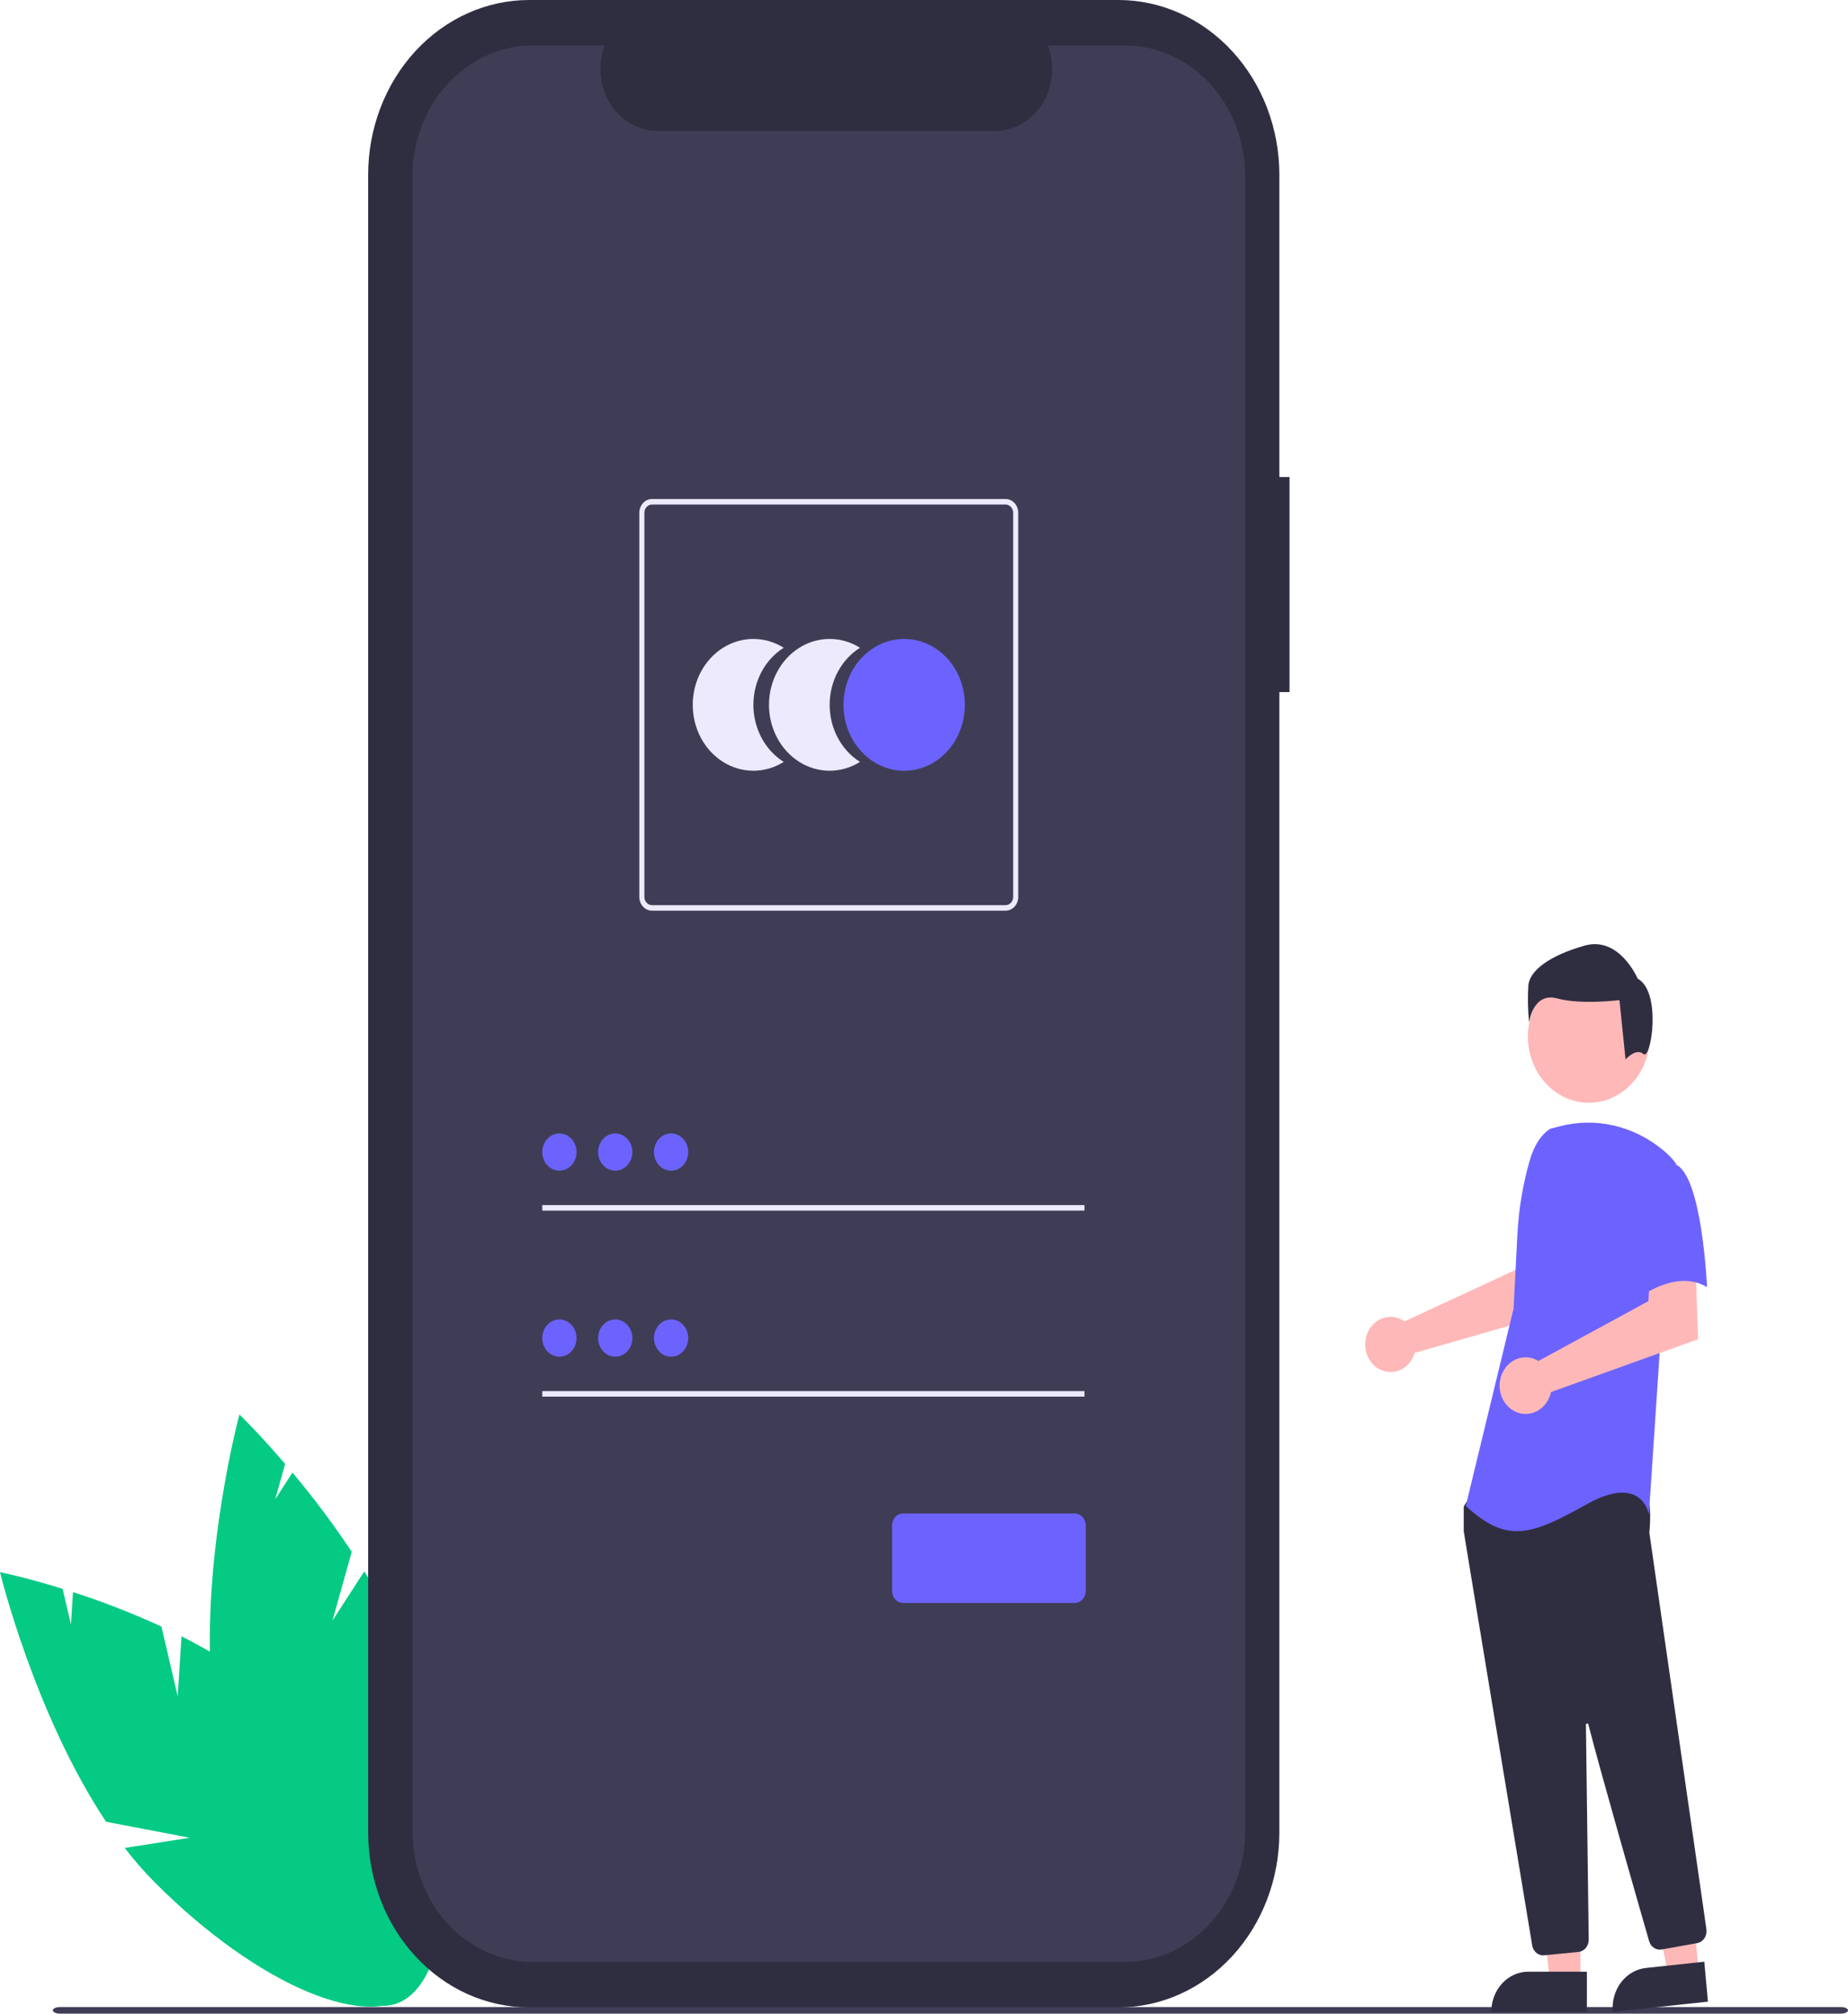 <svg width="604" height="658" viewBox="0 0 604 658" fill="none" xmlns="http://www.w3.org/2000/svg">
    <g clip-path="url(#clip0_48_999)">
        <path d="M58.084 554.307L52.765 531.52C43.333 527.178 33.683 523.418 23.862 520.257L23.19 530.847L20.467 519.18C8.287 515.398 0 513.734 0 513.734C0 513.734 11.191 559.964 34.669 595.308L62.024 600.527L40.773 603.856C43.726 607.715 46.9 611.37 50.276 614.797C84.427 649.227 122.466 665.025 135.237 650.08C148.008 635.135 130.676 595.11 96.524 560.682C85.937 550.008 72.638 541.443 59.324 534.7L58.084 554.307Z" fill="#04CA83" />
        <path d="M108.673 529.556L114.964 507.063C108.957 498.051 102.486 489.414 95.584 481.194L89.969 489.883L93.19 478.366C84.561 468.293 78.26 462.217 78.26 462.217C78.26 462.217 65.841 508.076 69.117 551.513L90.05 571.339L70.27 562.256C70.963 567.219 71.941 572.13 73.201 576.96C86.051 625.608 111.095 660.487 129.14 654.864C147.184 649.242 151.396 605.246 138.546 556.598C134.563 541.517 127.253 526.717 119.066 513.471L108.673 529.556Z" fill="#04CA83" />
        <path d="M421.468 155.881H418.15V57.147C418.15 49.642 416.789 42.211 414.145 35.278C411.501 28.344 407.625 22.044 402.74 16.738C397.854 11.431 392.054 7.222 385.67 4.35C379.287 1.478 372.445 0 365.536 0H172.941C158.987 0 145.604 6.021 135.737 16.738C125.87 27.455 120.327 41.99 120.327 57.147V598.818C120.327 606.322 121.688 613.754 124.332 620.687C126.976 627.62 130.851 633.92 135.737 639.227C140.623 644.533 146.423 648.743 152.806 651.615C159.19 654.486 166.031 655.965 172.941 655.965H365.536C379.49 655.964 392.872 649.943 402.739 639.226C412.606 628.509 418.149 613.974 418.149 598.818V226.161H421.467L421.468 155.881Z" fill="#2F2E41" />
        <path d="M367.659 14.862H342.521C343.677 17.941 344.118 21.281 343.806 24.589C343.493 27.897 342.437 31.07 340.729 33.83C339.021 36.589 336.715 38.85 334.013 40.414C331.311 41.977 328.297 42.795 325.236 42.795H214.9C211.839 42.794 208.825 41.977 206.123 40.413C203.421 38.85 201.115 36.589 199.408 33.829C197.7 31.069 196.644 27.896 196.331 24.588C196.019 21.281 196.46 17.941 197.616 14.862H174.136C163.715 14.862 153.721 19.358 146.353 27.362C138.984 35.365 134.844 46.22 134.844 57.539V598.423C134.844 609.742 138.984 620.597 146.353 628.6C153.721 636.604 163.715 641.1 174.136 641.1H367.659C378.08 641.1 388.074 636.604 395.442 628.6C402.811 620.597 406.95 609.742 406.95 598.423V57.538C406.95 46.219 402.811 35.365 395.442 27.361C388.073 19.358 378.079 14.862 367.659 14.862Z" fill="#3F3D56" />
        <path d="M246.237 230.323C246.237 226.542 247.153 222.828 248.894 219.554C250.635 216.28 253.139 213.562 256.155 211.674C253.141 209.783 249.722 208.787 246.241 208.787C242.761 208.786 239.341 209.781 236.327 211.671C233.313 213.561 230.809 216.28 229.069 219.554C227.329 222.827 226.412 226.541 226.412 230.322C226.412 234.102 227.329 237.816 229.069 241.09C230.809 244.364 233.313 247.082 236.327 248.972C239.341 250.862 242.761 251.857 246.241 251.856C249.722 251.856 253.141 250.86 256.155 248.97C253.139 247.081 250.635 244.364 248.894 241.09C247.153 237.817 246.237 234.103 246.237 230.323Z" fill="#EDEAFE" />
        <path d="M271.162 230.323C271.161 226.542 272.078 222.828 273.819 219.554C275.56 216.28 278.064 213.562 281.079 211.674C278.066 209.783 274.646 208.787 271.166 208.787C267.685 208.786 264.266 209.781 261.252 211.671C258.237 213.561 255.734 216.28 253.994 219.554C252.253 222.827 251.337 226.541 251.337 230.322C251.337 234.102 252.253 237.816 253.994 241.09C255.734 244.364 258.237 247.082 261.252 248.972C264.266 250.862 267.685 251.857 271.166 251.856C274.646 251.856 278.066 250.86 281.079 248.97C278.064 247.081 275.56 244.364 273.819 241.09C272.078 237.817 271.162 234.103 271.162 230.323Z" fill="#EDEAFE" />
        <path d="M295.521 251.857C306.471 251.857 315.347 242.215 315.347 230.322C315.347 218.429 306.471 208.787 295.521 208.787C284.571 208.787 275.694 218.429 275.694 230.322C275.694 242.215 284.571 251.857 295.521 251.857Z" fill="#6C63FF" />
        <path d="M328.656 297.583H213.102C212.002 297.582 210.948 297.107 210.17 296.262C209.392 295.417 208.954 294.271 208.953 293.077V167.567C208.954 166.373 209.392 165.227 210.17 164.382C210.948 163.537 212.002 163.062 213.102 163.061H328.656C329.756 163.062 330.811 163.537 331.589 164.382C332.367 165.227 332.804 166.373 332.805 167.567V293.077C332.804 294.271 332.367 295.417 331.589 296.262C330.811 297.107 329.756 297.582 328.656 297.583ZM213.102 164.864C212.442 164.865 211.809 165.15 211.343 165.657C210.876 166.164 210.613 166.851 210.613 167.568V293.077C210.613 293.794 210.876 294.482 211.343 294.989C211.809 295.496 212.442 295.781 213.102 295.781H328.656C329.316 295.781 329.949 295.496 330.416 294.989C330.882 294.482 331.145 293.794 331.146 293.077V167.568C331.145 166.851 330.882 166.164 330.416 165.657C329.949 165.15 329.316 164.865 328.656 164.864H213.102Z" fill="#EDEAFE" />
        <path d="M354.457 393.792H177.233V395.595H354.457V393.792Z" fill="#EDEAFE" />
        <path d="M182.83 382.536C185.921 382.536 188.426 379.814 188.426 376.457C188.426 373.1 185.921 370.378 182.83 370.378C179.739 370.378 177.233 373.1 177.233 376.457C177.233 379.814 179.739 382.536 182.83 382.536Z" fill="#6C63FF" />
        <path d="M354.457 454.579H177.233V456.382H354.457V454.579Z" fill="#EDEAFE" />
        <path d="M182.83 443.324C185.921 443.324 188.426 440.602 188.426 437.245C188.426 433.887 185.921 431.166 182.83 431.166C179.739 431.166 177.233 433.887 177.233 437.245C177.233 440.602 179.739 443.324 182.83 443.324Z" fill="#6C63FF" />
        <path d="M351.214 523.801H295.206C294.239 523.8 293.311 523.382 292.627 522.639C291.943 521.896 291.558 520.888 291.557 519.837V498.516C291.558 497.465 291.943 496.457 292.627 495.714C293.311 494.971 294.239 494.553 295.206 494.552H351.214C352.182 494.553 353.109 494.971 353.793 495.714C354.477 496.457 354.862 497.465 354.863 498.516V519.837C354.862 520.888 354.477 521.896 353.793 522.639C353.109 523.382 352.182 523.8 351.214 523.801Z" fill="#6C63FF" />
        <path d="M201.086 382.536C204.177 382.536 206.683 379.814 206.683 376.457C206.683 373.1 204.177 370.378 201.086 370.378C197.995 370.378 195.489 373.1 195.489 376.457C195.489 379.814 197.995 382.536 201.086 382.536Z" fill="#6C63FF" />
        <path d="M219.343 382.536C222.434 382.536 224.94 379.814 224.94 376.457C224.94 373.1 222.434 370.378 219.343 370.378C216.252 370.378 213.746 373.1 213.746 376.457C213.746 379.814 216.252 382.536 219.343 382.536Z" fill="#6C63FF" />
        <path d="M201.086 443.324C204.177 443.324 206.683 440.602 206.683 437.245C206.683 433.887 204.177 431.166 201.086 431.166C197.995 431.166 195.489 433.887 195.489 437.245C195.489 440.602 197.995 443.324 201.086 443.324Z" fill="#6C63FF" />
        <path d="M219.343 443.324C222.434 443.324 224.94 440.602 224.94 437.245C224.94 433.887 222.434 431.166 219.343 431.166C216.252 431.166 213.746 433.887 213.746 437.245C213.746 440.602 216.252 443.324 219.343 443.324Z" fill="#6C63FF" />
        <path d="M601.744 658H19.527C18.28 658 17.271 657.519 17.271 656.927C17.271 656.335 18.28 655.854 19.527 655.854H601.744C602.99 655.854 604 656.334 604 656.927C604 657.52 602.99 658 601.744 658Z" fill="#3F3D56" />
        <path d="M457.898 431.101C458.296 431.298 458.679 431.53 459.042 431.794L495.413 414.934L496.711 404.527L511.244 404.431L510.386 428.298L462.38 442.087C462.279 442.449 462.158 442.805 462.017 443.151C461.323 444.76 460.207 446.11 458.809 447.032C457.411 447.953 455.793 448.406 454.159 448.332C452.525 448.259 450.947 447.663 449.624 446.618C448.301 445.574 447.291 444.129 446.722 442.463C446.153 440.798 446.049 438.987 446.424 437.258C446.8 435.529 447.637 433.959 448.831 432.745C450.025 431.531 451.523 430.727 453.136 430.435C454.749 430.142 456.406 430.374 457.898 431.101Z" fill="#FFB8B8" />
        <path d="M516.529 647.382H506.588L501.859 605.732L516.531 605.733L516.529 647.382Z" fill="#FFB8B8" />
        <path d="M499.487 644.296H518.659V657.408H487.415C487.415 653.93 488.687 650.595 490.95 648.136C493.214 645.677 496.285 644.296 499.487 644.296Z" fill="#2F2E41" />
        <path d="M555.193 644.331L545.3 645.389L536.833 604.444L551.435 602.882L555.193 644.331Z" fill="#FFB8B8" />
        <path d="M537.955 643.075L557.035 641.033L558.218 654.082L527.124 657.409C526.969 655.695 527.126 653.965 527.586 652.317C528.046 650.669 528.8 649.136 529.806 647.805C530.812 646.474 532.049 645.371 533.447 644.56C534.845 643.748 536.377 643.243 537.955 643.075Z" fill="#2F2E41" />
        <path d="M519.297 360.352C530.296 360.352 539.213 350.667 539.213 338.719C539.213 326.772 530.296 317.087 519.297 317.087C508.297 317.087 499.38 326.772 499.38 338.719C499.38 350.667 508.297 360.352 519.297 360.352Z" fill="#FFB8B8" />
        <path d="M504.366 638.959C503.512 638.961 502.684 638.636 502.029 638.04C501.374 637.444 500.934 636.616 500.786 635.702C495.64 604.677 478.82 503.23 478.418 500.42C478.409 500.356 478.405 500.291 478.405 500.225V492.661C478.405 492.386 478.484 492.117 478.632 491.893L480.854 488.513C480.96 488.35 481.098 488.216 481.259 488.121C481.42 488.025 481.598 487.971 481.781 487.962C494.449 487.317 535.937 485.427 537.941 488.147C539.954 490.88 539.243 499.162 539.08 500.795L539.088 500.965L557.727 630.433C557.873 631.466 557.638 632.519 557.075 633.366C556.511 634.212 555.663 634.783 554.714 634.956L543.073 637.039C542.206 637.19 541.317 636.998 540.57 636.499C539.822 635.999 539.264 635.224 538.998 634.315C535.397 621.818 523.323 579.78 519.139 563.513C519.113 563.41 519.053 563.321 518.971 563.262C518.889 563.204 518.79 563.18 518.692 563.194C518.595 563.209 518.506 563.262 518.442 563.344C518.378 563.425 518.343 563.528 518.344 563.635C518.553 579.142 519.058 618.704 519.233 632.368L519.252 633.839C519.259 634.836 518.923 635.799 518.308 636.539C517.694 637.278 516.846 637.741 515.933 637.835L504.707 638.942C504.593 638.954 504.479 638.959 504.366 638.959Z" fill="#2F2E41" />
        <path d="M506.657 368.858C503.181 371.102 501.101 375.226 499.908 379.423C497.698 387.192 496.368 395.225 495.947 403.344L494.685 427.653L479.071 492.099C492.604 504.536 500.411 501.71 518.628 491.536C536.845 481.363 538.926 494.928 538.926 494.928L542.569 440.093L547.774 380.173C546.606 378.645 545.283 377.264 543.832 376.056C539.021 371.993 533.424 369.169 527.462 367.796C521.501 366.424 515.33 366.539 509.415 368.133L506.657 368.858Z" fill="#6C63FF" />
        <path d="M501.585 444.116C502.005 444.288 502.412 444.495 502.802 444.736L538.764 425.186L539.361 414.594L554.195 413.483L554.99 437.627L506.932 454.89C506.539 456.718 505.644 458.373 504.364 459.635C503.085 460.897 501.482 461.706 499.769 461.954C498.055 462.202 496.313 461.878 494.774 461.025C493.235 460.172 491.971 458.83 491.151 457.177C490.331 455.525 489.993 453.64 490.183 451.775C490.373 449.909 491.082 448.15 492.214 446.732C493.347 445.314 494.85 444.305 496.524 443.837C498.198 443.37 499.963 443.468 501.585 444.116Z" fill="#FFB8B8" />
        <path d="M547.514 380.447C556.362 383.839 557.92 420.587 557.92 420.587C547.511 414.368 535.019 424.544 535.019 424.544C535.019 424.544 532.417 414.933 529.294 402.496C528.351 398.998 528.238 395.298 528.966 391.739C529.694 388.181 531.239 384.881 533.458 382.145C533.458 382.145 538.666 377.053 547.514 380.447Z" fill="#6C63FF" />
        <path d="M537.155 344.44C534.674 342.284 531.288 346.203 531.288 346.203L529.303 326.797C529.303 326.797 516.895 328.411 508.954 326.258C501.013 324.105 499.773 334.075 499.773 334.075C499.363 330.048 499.28 325.989 499.525 321.946C500.021 317.095 506.473 312.243 517.888 309.008C529.303 305.774 535.258 319.79 535.258 319.79C543.2 324.102 539.636 346.597 537.155 344.44Z" fill="#2F2E41" />
    </g>
    <defs>
        <clipPath id="clip0_48_999">
            <rect width="604" height="658" fill="white" />
        </clipPath>
    </defs>
</svg>
    